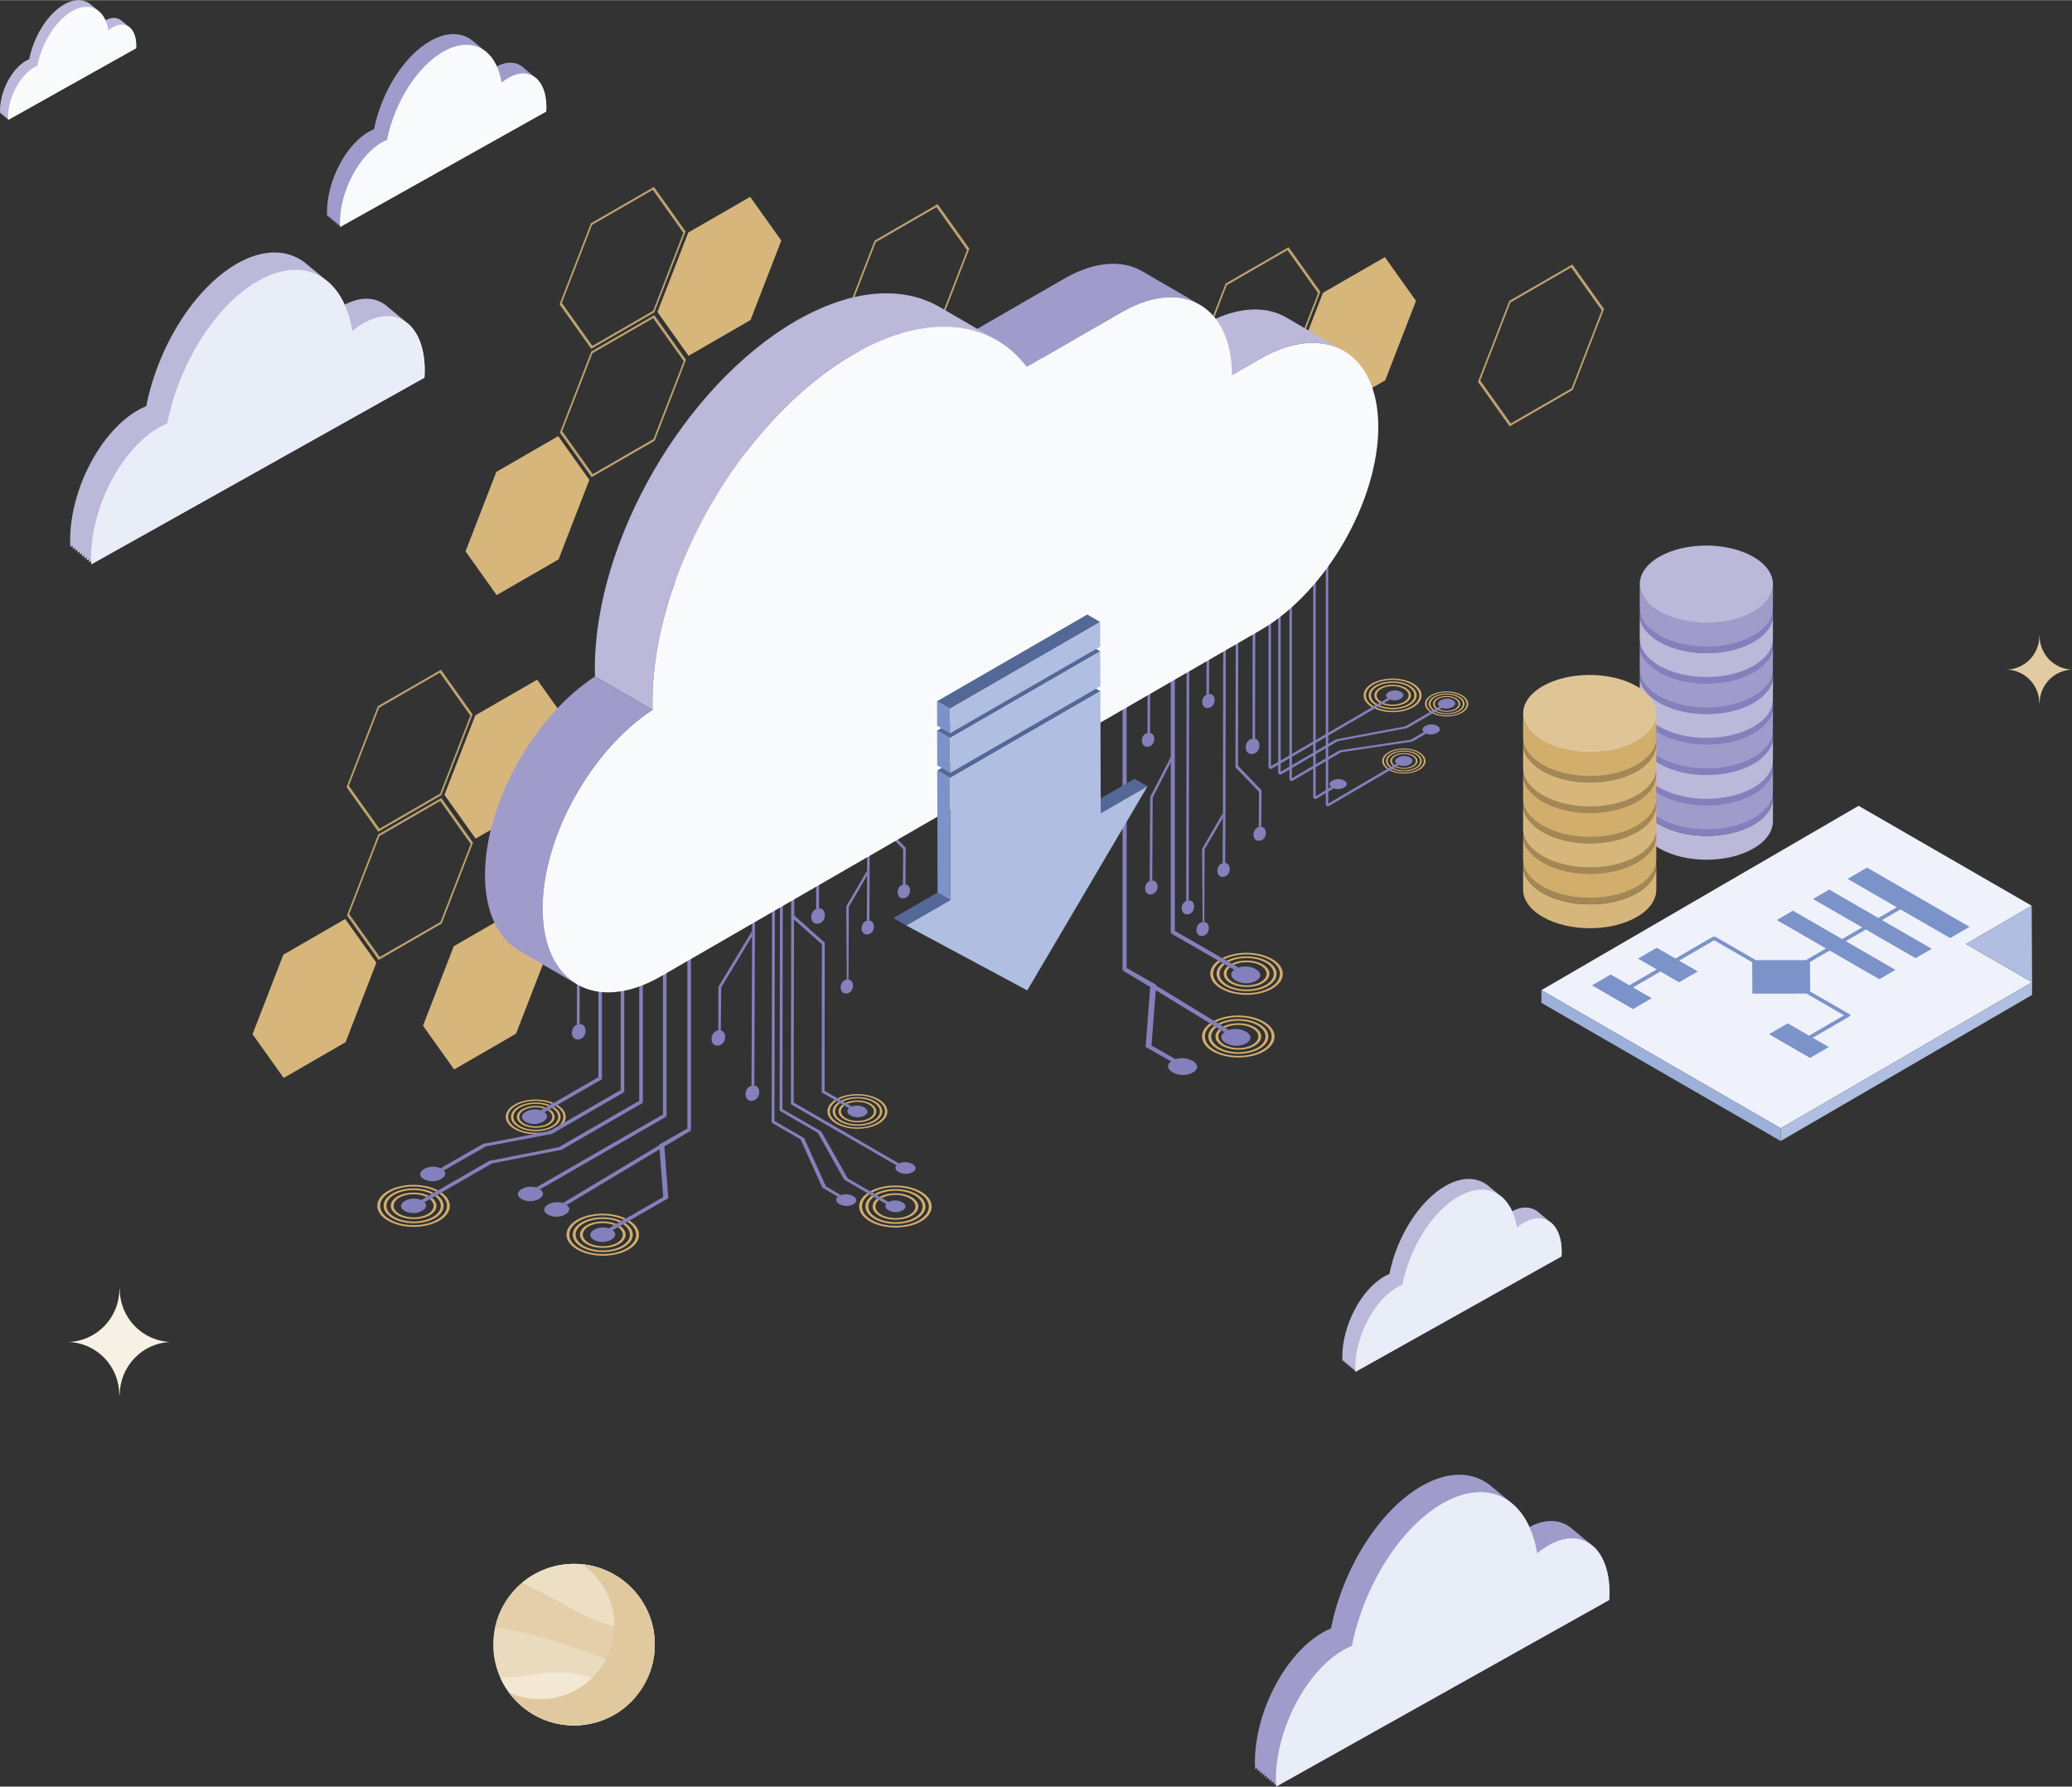 <?xml version="1.0" encoding="UTF-8"?>
<!DOCTYPE svg PUBLIC "-//W3C//DTD SVG 1.1//EN" "http://www.w3.org/Graphics/SVG/1.1/DTD/svg11.dtd">
<!-- Creator: CorelDRAW X7 -->
<svg xmlns="http://www.w3.org/2000/svg" xml:space="preserve" width="5.954in" height="5.134in" version="1.1" style="shape-rendering:geometricPrecision; text-rendering:geometricPrecision; image-rendering:optimizeQuality; fill-rule:evenodd; clip-rule:evenodd"
viewBox="0 0 59545 51336"
 xmlns:xlink="http://www.w3.org/1999/xlink">
 <rect x="0" y="0" width="59545" height="51336" fill="#333333" stroke="none"/>
 <defs>
  <style type="text/css">
   <![CDATA[
    .fil20 {fill:#536896}
    .fil21 {fill:#7B93C9}
    .fil16 {fill:#8480BC}
    .fil13 {fill:#9F9CCB}
    .fil22 {fill:#AFBEE1}
    .fil11 {fill:#BBB8DA}
    .fil18 {fill:#BFA36F}
    .fil15 {fill:#D2AE6D}
    .fil17 {fill:#D7B67C}
    .fil23 {fill:#E2CBA3}
    .fil12 {fill:#E9EDF7}
    .fil24 {fill:#F7F1E5}
    .fil19 {fill:#F9FAFC}
    .fil9 {fill:#7B93C9;fill-rule:nonzero}
    .fil1 {fill:#8480BC;fill-rule:nonzero}
    .fil8 {fill:#9DB0D9;fill-rule:nonzero}
    .fil2 {fill:#9F9CCB;fill-rule:nonzero}
    .fil4 {fill:#A38755;fill-rule:nonzero}
    .fil10 {fill:#AFBEE1;fill-rule:nonzero}
    .fil0 {fill:#BBB8DA;fill-rule:nonzero}
    .fil5 {fill:#D2AE6D;fill-rule:nonzero}
    .fil3 {fill:#D7B67C;fill-rule:nonzero}
    .fil6 {fill:#DFC596;fill-rule:nonzero}
    .fil29 {fill:#E0C99F;fill-rule:nonzero}
    .fil26 {fill:#E4CFAA;fill-rule:nonzero}
    .fil30 {fill:#E9EDF7;fill-rule:nonzero}
    .fil25 {fill:#EBDBBE;fill-rule:nonzero}
    .fil28 {fill:#EDDFC4;fill-rule:nonzero}
    .fil7 {fill:#EFF2FA;fill-rule:nonzero}
    .fil27 {fill:#F2E8D4;fill-rule:nonzero}
    .fil14 {fill:#F9FAFC;fill-rule:nonzero}
   ]]>
  </style>
 </defs>
 <g id="Layer_x0020_1">
  <g id="_1759401283648">
   <g>
    <path class="fil0" d="M50952 22912l-2 686c-1,282 -186,563 -556,778 -745,433 -1957,433 -2707,0 -377,-217 -566,-503 -565,-789l2 -685c-1,285 188,571 565,789 750,433 1962,433 2707,0 370,-215 555,-497 556,-779z"/>
    <path class="fil1" d="M50387 22123c750,433 753,1135 9,1568 -745,433 -1957,433 -2707,0 -750,-433 -754,-1134 -9,-1568 745,-432 1958,-433 2707,0z"/>
    <path class="fil2" d="M50952 22037l-2 686c-1,282 -186,563 -556,778 -745,433 -1957,433 -2707,0 -377,-217 -566,-503 -565,-789l2 -685c-1,286 188,571 565,789 750,433 1962,433 2707,0 370,-215 555,-496 556,-779z"/>
    <path class="fil1" d="M50387 21248c750,433 753,1135 9,1568 -745,433 -1957,433 -2707,0 -750,-433 -754,-1135 -9,-1568 745,-432 1958,-433 2707,0z"/>
    <path class="fil0" d="M50952 21162l-2 686c-1,282 -186,563 -556,778 -745,433 -1957,433 -2707,0 -377,-218 -566,-503 -565,-789l2 -685c-1,285 188,571 565,789 750,433 1962,433 2707,0 370,-215 555,-497 556,-779z"/>
    <path class="fil1" d="M50387 20373c750,433 753,1135 9,1568 -745,433 -1957,433 -2707,0 -750,-433 -754,-1135 -9,-1568 745,-432 1958,-433 2707,0z"/>
    <path class="fil2" d="M50952 20287l-2 686c-1,281 -186,563 -556,778 -745,433 -1957,433 -2707,0 -377,-218 -566,-503 -565,-789l2 -685c-1,285 188,571 565,789 750,433 1962,433 2707,0 370,-215 555,-497 556,-779z"/>
    <path class="fil1" d="M50387 19498c750,433 753,1135 9,1568 -745,433 -1957,433 -2707,0 -750,-433 -754,-1135 -9,-1568 745,-433 1958,-433 2707,0z"/>
    <path class="fil0" d="M50952 19412l-2 685c-1,282 -186,564 -556,779 -745,433 -1957,433 -2707,0 -377,-218 -566,-504 -565,-789l2 -685c-1,285 188,571 565,789 750,433 1962,433 2707,0 370,-215 555,-497 556,-779z"/>
    <path class="fil1" d="M50387 18623c750,433 753,1135 9,1568 -745,433 -1957,433 -2707,0 -750,-433 -754,-1135 -9,-1568 745,-433 1958,-433 2707,0z"/>
    <path class="fil2" d="M50952 18537l-2 685c-1,282 -186,564 -556,779 -745,433 -1957,433 -2707,0 -377,-218 -566,-504 -565,-789l2 -685c-1,285 188,571 565,789 750,433 1962,433 2707,0 370,-215 555,-497 556,-779z"/>
    <path class="fil1" d="M50387 17748c750,433 753,1135 9,1568 -745,433 -1957,433 -2707,0 -750,-433 -754,-1135 -9,-1568 745,-433 1958,-433 2707,0z"/>
    <path class="fil0" d="M50952 17662l-2 685c-1,282 -186,564 -556,779 -745,433 -1957,433 -2707,0 -377,-218 -566,-504 -565,-789l2 -685c-1,285 188,571 565,789 750,433 1962,433 2707,0 370,-215 555,-497 556,-779z"/>
    <path class="fil1" d="M50387 16872c750,434 753,1136 9,1569 -745,433 -1957,433 -2707,0 -750,-433 -754,-1135 -9,-1568 745,-433 1958,-433 2707,-1z"/>
    <path class="fil2" d="M50952 16787l-2 685c-1,282 -186,564 -556,779 -745,433 -1957,433 -2707,0 -377,-218 -566,-504 -565,-789l2 -686c-1,286 188,572 565,790 750,432 1962,432 2707,0 370,-216 555,-497 556,-779z"/>
    <path class="fil0" d="M50387 15997c750,434 753,1136 9,1568 -745,434 -1957,434 -2707,0 -750,-432 -754,-1134 -9,-1567 745,-433 1958,-433 2707,-1z"/>
    <path class="fil3" d="M47600 24881l-2 685c-1,282 -186,564 -556,778 -745,434 -1957,434 -2707,0 -377,-217 -566,-503 -565,-788l2 -686c-1,286 188,571 565,789 750,433 1962,433 2707,0 370,-215 555,-497 556,-778z"/>
    <path class="fil4" d="M47035 24091c750,433 753,1135 9,1568 -745,433 -1957,433 -2707,0 -750,-433 -754,-1134 -8,-1567 744,-433 1957,-434 2706,-1z"/>
    <path class="fil5" d="M47600 24006l-2 685c-1,282 -186,564 -556,778 -745,433 -1957,433 -2707,0 -377,-217 -566,-503 -565,-788l2 -686c-1,286 188,571 565,789 750,433 1962,433 2707,0 370,-215 555,-497 556,-778z"/>
    <path class="fil4" d="M47035 23216c750,433 753,1135 9,1568 -745,433 -1957,433 -2707,0 -750,-433 -754,-1135 -8,-1567 744,-433 1957,-434 2706,-1z"/>
    <path class="fil3" d="M47600 23130l-2 686c-1,282 -186,563 -556,778 -745,433 -1957,433 -2707,0 -377,-217 -566,-503 -565,-789l2 -685c-1,285 188,571 565,789 750,433 1962,433 2707,0 370,-215 555,-497 556,-779z"/>
    <path class="fil4" d="M47035 22341c750,433 753,1135 9,1568 -745,433 -1957,433 -2707,0 -750,-433 -754,-1135 -8,-1568 744,-432 1957,-433 2706,0z"/>
    <path class="fil5" d="M47600 22255l-2 686c-1,282 -186,563 -556,778 -745,433 -1957,433 -2707,0 -377,-217 -566,-503 -565,-789l2 -685c-1,285 188,571 565,789 750,433 1962,433 2707,0 370,-215 555,-497 556,-779z"/>
    <path class="fil4" d="M47035 21466c750,433 753,1135 9,1568 -745,433 -1957,433 -2707,0 -750,-433 -754,-1135 -8,-1568 744,-432 1957,-433 2706,0z"/>
    <path class="fil3" d="M47600 21380l-2 686c-1,282 -186,563 -556,778 -745,433 -1957,433 -2707,0 -377,-218 -566,-503 -565,-789l2 -685c-1,285 188,571 565,789 750,433 1962,433 2707,0 370,-215 555,-497 556,-779z"/>
    <path class="fil4" d="M47035 20591c750,433 753,1135 9,1568 -745,433 -1957,433 -2707,0 -750,-433 -754,-1135 -8,-1568 744,-432 1957,-433 2706,0z"/>
    <path class="fil5" d="M47600 20505l-2 686c-1,281 -186,563 -556,778 -745,433 -1957,433 -2707,0 -377,-218 -566,-503 -565,-789l2 -685c-1,285 188,571 565,789 750,433 1962,433 2707,0 370,-215 555,-497 556,-779z"/>
    <path class="fil6" d="M47035 19716c750,433 753,1135 9,1568 -745,433 -1957,433 -2707,0 -750,-433 -754,-1135 -8,-1568 744,-433 1957,-433 2706,0z"/>
   </g>
   <g>
    <polygon class="fil7" points="56495,27123 58387,26023 53412,23152 44298,28448 51175,32418 58398,28221 "/>
    <polygon class="fil8" points="51175,32418 51174,32784 44297,28814 44298,28448 "/>
    <path class="fil9" d="M56601 26629l-558 324 -1428 -825 -530 308 1428 824 -464 270 -1428 -824 -578 336 1428 824 -463 269 -1428 -824 -565 328 5 848 1132 654c30,17 30,44 1,61l-1059 616 461 266 -537 313 -1180 -682 537 -312 613 354 1007 -585 -1081 -624 -1555 1 -5 -902 -1093 -631 -1007 585 537 310 -538 312 -536 -310 -787 458 537 309 -538 313 -1179 -681 538 -312 536 309 787 -457 -537 -309 538 -313 536 310 1059 -615c30,-18 77,-18 107,0l1145 661 1438 0 578 -336 -1414 -816 463 -269 1414 816 578 -336 -1414 -816 465 -270 1413 816 530 -307 -1414 -817 558 -324 2947 1702z"/>
    <polygon class="fil10" points="58387,26023 58398,28221 56495,27123 "/>
    <polygon class="fil10" points="58398,28221 58397,28587 51174,32784 51175,32418 "/>
   </g>
   <g>
    <g>
     <path class="fil11" d="M2016 15514l0 3 0 3c0,67 4,130 7,193l0 0 64 -36c1,30 1,62 3,91l0 0 64 -35c1,30 1,61 3,91l0 0 64 -36c1,30 1,62 3,91l0 0 64 -35c1,30 1,61 3,91l0 0 63 -36c2,30 2,61 4,91l0 0 63 -35c2,30 2,61 4,91l0 0 63 -36c2,30 2,61 4,91l0 0 63 -35c1,30 2,61 4,91l0 0 63 -36c1,30 2,61 3,91l0 0 9573 -5363c5,-70 8,-139 8,-208l0 0c0,-654 -199,-1133 -521,-1378l0 0c-22,-20 -44,-38 -67,-55l0 0c-22,-20 -44,-39 -67,-56l0 0c-22,-20 -44,-38 -67,-55l0 0c-21,-20 -44,-38 -67,-56l0 0c-21,-20 -44,-38 -67,-55l0 0c-21,-20 -44,-38 -67,-56l0 0c-21,-20 -44,-38 -67,-55l0 0c-21,-20 -43,-38 -66,-56l0 0c-310,-283 -752,-326 -1245,-67l0 0c-133,-295 -312,-529 -525,-698l0 0c-22,-19 -44,-37 -67,-55l0 0c-22,-19 -44,-38 -67,-56l0 0c-22,-19 -44,-37 -67,-55l0 0c-22,-19 -44,-38 -67,-55l0 0c-22,-20 -44,-38 -67,-56l0 0c-21,-19 -44,-38 -67,-55l0 0c-21,-20 -44,-38 -67,-56l0 0c-21,-19 -44,-38 -66,-55l0 0c-266,-235 -591,-361 -956,-361l0 0c-325,0 -682,99 -1056,309l0 0c-1243,697 -2293,2396 -2630,4108l0 0c-73,30 -147,65 -223,107l0 0c-1085,607 -1964,2282 -1964,3740z"/>
     <path class="fil12" d="M7436 8058c-1244,697 -2294,2396 -2631,4108 -73,30 -147,65 -222,107 -1085,608 -1965,2282 -1965,3740 0,37 1,73 3,109l1 -1c1,29 2,59 3,88 0,1 0,1 0,2 0,0 0,1 0,1l9573 -5363c5,-70 8,-139 8,-208 0,-654 -199,-1133 -521,-1378 -1,-1 -2,-2 -3,-3 -315,-237 -745,-251 -1220,15 -115,64 -227,143 -336,232 -46,-283 -121,-536 -221,-755 -133,-295 -312,-529 -525,-698 -3,-2 -6,-5 -10,-8 -496,-384 -1179,-411 -1934,12z"/>
    </g>
    <g>
     <path class="fil13" d="M15702 3079l0 -6c0,-405 -124,-701 -323,-853l0 0c-13,-12 -27,-24 -41,-34l0 0c-13,-12 -27,-24 -42,-35l0 0c-13,-12 -27,-23 -41,-34l0 0c-13,-12 -27,-23 -41,-34l0 0c-14,-13 -28,-24 -42,-35l0 0c-13,-12 -27,-23 -41,-34l0 0c-14,-12 -27,-23 -42,-34l0 0c-13,-13 -27,-24 -41,-35l0 0c-191,-175 -465,-202 -770,-41l0 0c-83,-183 -193,-328 -325,-432l0 0c-13,-12 -27,-23 -41,-34l0 0c-14,-12 -28,-23 -42,-34l0 0c-13,-12 -27,-24 -41,-35l0 0c-13,-12 -28,-23 -42,-34l0 0c-13,-12 -27,-23 -41,-34l0 0c-13,-12 -27,-24 -41,-35l0 0c-14,-12 -28,-23 -42,-34l0 0c-13,-12 -27,-23 -41,-34l0 0c-164,-146 -365,-223 -591,-223 -201,0 -422,61 -653,191l0 0c-770,431 -1419,1482 -1628,2541l0 0c-45,19 -91,40 -138,66l0 0c-671,376 -1215,1412 -1215,2314l0 0c0,43 2,83 5,124l0 0 39 -23c1,19 1,38 2,57l0 0 39 -22c1,18 1,38 3,56l0 0 39 -22c1,19 1,38 2,56l0 0 39 -22c1,19 1,38 2,57l0 0 39 -22c1,18 2,38 3,56l0 0 39 -22c1,19 1,38 2,56l0 0 39 -22c1,19 1,38 3,57l0 0 39 -22c1,18 1,38 2,56l0 0 39 -22c1,19 1,38 2,56l0 0 5923 -3318c2,-41 4,-82 5,-122z"/>
     <path class="fil14" d="M9774 6519c-2,-40 -4,-80 -4,-123 0,-902 544,-1938 1215,-2314 47,-26 92,-47 138,-66 209,-1059 858,-2110 1627,-2542 823,-460 1509,-59 1665,897 67,-55 136,-104 207,-144 597,-333 1080,45 1080,846 0,42 -2,85 -5,128l-5923 3318z"/>
    </g>
    <g>
     <path class="fil11" d="M3914 1306l0 -4c0,-251 -77,-435 -200,-529l0 0c-8,-7 -17,-14 -26,-21l0 0c-8,-8 -17,-15 -25,-21l0 0c-9,-8 -17,-15 -26,-22l0 0c-8,-7 -17,-14 -26,-21l0 0c-8,-8 -17,-15 -26,-21l0 0c-8,-8 -16,-15 -25,-22l0 0c-9,-7 -17,-14 -26,-21l0 0c-8,-8 -17,-15 -26,-21l0 0c-119,-109 -288,-126 -478,-26l0 0c-51,-113 -119,-203 -201,-268l0 0c-9,-8 -17,-15 -26,-21l0 0c-9,-8 -17,-15 -26,-22l0 0c-8,-7 -17,-14 -26,-21l0 0c-8,-7 -17,-14 -25,-21l0 0c-9,-8 -17,-15 -26,-22l0 0c-8,-7 -17,-14 -26,-21l0 0c-8,-7 -17,-14 -25,-21l0 0c-9,-8 -17,-15 -26,-22l0 0c-102,-90 -227,-138 -367,-138 -125,0 -262,38 -405,119l0 0c-478,267 -881,920 -1011,1577l0 0c-28,12 -56,25 -85,41l0 0c-417,234 -755,877 -755,1437l0 0c0,26 1,51 3,77l0 0 24 -14c1,11 1,23 2,35l0 0 24 -14c0,12 1,24 1,35l0 0 25 -13c0,11 0,23 1,34l0 0 24 -13c1,11 1,23 2,35l0 0 24 -14c1,12 1,24 1,35l0 0 25 -14c0,12 0,24 1,35l0 0 25 -13c0,11 0,23 1,35l0 0 24 -14c1,12 1,24 2,35l0 0 24 -14c0,12 1,24 1,35l0 0 3677 -2060c2,-25 3,-51 3,-76z"/>
     <path class="fil14" d="M234 3442c-1,-25 -3,-50 -3,-76 0,-560 338,-1203 755,-1437 29,-16 57,-29 85,-41 130,-657 533,-1310 1011,-1578 511,-286 936,-36 1033,557 42,-34 85,-65 129,-89 370,-208 670,27 670,524 0,27 -1,53 -3,80l-3677 2060z"/>
    </g>
   </g>
   <g>
    <g>
     <path class="fil15" d="M40346 19789c180,104 181,273 2,377 -89,52 -207,78 -324,78 -88,0 -176,-15 -252,-44 -27,-10 -52,-21 -75,-35 -1,0 -2,-1 -3,-2 -177,-103 -176,-271 1,-374 179,-104 471,-104 651,0zm-325 -116c-135,0 -270,30 -372,89 -204,118 -203,310 -1,429 1,0 2,1 3,1 23,14 48,25 73,36 206,82 489,70 671,-35 204,-119 203,-313 -3,-431 -102,-59 -237,-89 -371,-89z"/>
     <path class="fil15" d="M40462 19721c244,141 246,371 3,512 -121,71 -281,106 -441,106 -130,0 -260,-24 -370,-70 -25,-11 -50,-23 -73,-36 -1,-1 -2,-1 -3,-2 -240,-141 -241,-369 1,-509 243,-142 639,-142 883,-1zm-856 576c272,118 660,106 905,-37 269,-156 268,-410 -3,-566 -135,-78 -311,-116 -488,-116 -177,0 -354,38 -488,117 -267,155 -268,408 -1,564 1,0 2,1 3,1 23,14 47,26 72,37z"/>
     <path class="fil15" d="M40561 19663c301,174 303,456 5,630 -149,86 -345,130 -542,130 -167,0 -334,-32 -473,-94 -25,-11 -49,-24 -72,-37 -1,0 -2,-1 -3,-1 -297,-174 -297,-455 0,-628 298,-173 785,-173 1085,0zm-1056 693c328,151 806,138 1107,-36 324,-189 323,-495 -4,-684 -163,-94 -377,-141 -590,-141 -214,0 -427,47 -589,141 -323,188 -322,493 1,682 1,0 2,1 3,1 23,13 47,26 72,37z"/>
     <path class="fil15" d="M41575 20422c-74,0 -149,-14 -211,-42 -11,-5 -22,-11 -32,-17 -14,-7 -26,-16 -37,-24 -96,-78 -85,-187 35,-256 133,-78 351,-78 486,-1 134,78 134,204 1,282 -66,38 -154,58 -242,58zm-280 -360c-139,81 -150,208 -35,297 11,8 24,17 37,25 11,5 21,11 33,16 154,72 380,66 522,-16 152,-89 152,-233 -2,-322 -76,-44 -177,-66 -277,-66 -101,0 -201,22 -278,66z"/>
     <path class="fil15" d="M41576 20493c-106,0 -212,-21 -299,-62 -11,-6 -21,-11 -32,-17 -13,-8 -26,-16 -37,-25 -144,-105 -132,-259 35,-357 181,-105 477,-105 659,0 183,105 183,277 2,382 -90,52 -209,79 -328,79zm-334 -42c203,99 507,93 697,-17 201,-116 200,-306 -2,-422 -101,-58 -233,-87 -365,-87 -132,0 -263,29 -364,87 -186,109 -198,281 -36,398 12,8 25,16 38,24 10,6 21,12 32,17z"/>
     <path class="fil15" d="M41575 20555c-133,0 -266,-26 -374,-80 -11,-5 -22,-11 -32,-17 -13,-8 -26,-16 -38,-24 -185,-130 -174,-324 35,-445 223,-129 587,-129 810,0 225,129 226,340 4,469 -111,65 -258,97 -405,97zm-409 -60c245,124 617,118 848,-17 242,-140 241,-369 -3,-509 -122,-71 -281,-106 -440,-106 -160,0 -319,35 -440,106 -228,132 -239,344 -35,485 12,8 25,16 38,24 11,6 21,12 32,17z"/>
     <path class="fil15" d="M40103 22004c-14,-8 -26,-17 -37,-26 -96,-77 -84,-185 36,-255 133,-77 351,-78 485,0 135,78 135,204 2,281 -67,39 -155,58 -242,58 -75,0 -150,-14 -213,-42 -10,-5 -21,-10 -31,-16zm519 -301c-77,-44 -177,-66 -278,-66 -100,0 -201,22 -277,66 -139,81 -150,207 -36,296 11,9 24,17 38,25 10,6 20,11 31,16 154,72 381,67 523,-15 153,-89 152,-234 -1,-322z"/>
     <path class="fil15" d="M39979 22029c-143,-105 -131,-259 36,-356 181,-105 477,-105 659,0 182,105 183,276 2,382 -91,52 -210,78 -329,78 -106,0 -213,-20 -299,-62 -11,-5 -21,-11 -31,-17 -14,-8 -27,-16 -38,-25zm1 -376c-187,108 -199,280 -37,397 12,9 25,17 38,25 11,6 21,11 32,16 203,100 508,94 697,-16 201,-117 200,-306 -2,-423 -100,-58 -232,-87 -364,-87 -132,0 -264,29 -364,88z"/>
     <path class="fil15" d="M39902 22074c-185,-130 -173,-323 36,-445 222,-129 586,-129 810,0 224,130 225,341 3,470 -111,65 -257,97 -404,97 -134,0 -268,-27 -375,-81 -11,-5 -21,-11 -32,-16 -13,-8 -26,-16 -38,-25zm1 -465c-228,133 -240,344 -36,485 12,9 25,17 39,25 10,6 20,11 31,17 245,123 617,118 849,-17 242,-140 240,-369 -4,-510 -121,-70 -281,-105 -440,-105 -159,0 -318,35 -439,105z"/>
     <path class="fil15" d="M35590 30113c-147,0 -295,-33 -408,-98 -194,-112 -222,-283 -83,-412l-59 -36c-171,148 -142,352 84,482 257,148 674,149 930,0 255,-148 254,-390 -3,-539 -128,-74 -297,-111 -465,-111 -156,0 -311,32 -435,95l57 35c225,-114 569,-109 785,15 225,130 226,342 2,472 -111,65 -258,97 -405,97z"/>
     <path class="fil15" d="M35591 30232c-201,0 -401,-44 -554,-133 -276,-159 -304,-408 -83,-585l-58 -35c-254,196 -227,477 82,655 338,195 886,194 1222,0 336,-196 334,-513 -4,-708 -169,-97 -390,-146 -611,-146 -206,0 -412,42 -576,128l57 34c306,-158 778,-152 1072,18 305,176 307,463 3,640 -151,88 -351,132 -550,132z"/>
     <path class="fil15" d="M35590 30337c-246,0 -493,-55 -681,-163 -347,-201 -375,-519 -81,-736l-57 -35c-328,236 -300,585 80,804 409,236 1070,236 1475,1 405,-235 403,-619 -6,-854 -204,-118 -471,-177 -738,-177 -250,0 -500,52 -697,155l57 34c375,-195 957,-188 1320,21 376,217 378,571 6,787 -187,109 -432,163 -678,163z"/>
     <path class="fil15" d="M35361 28247c257,149 674,149 930,1 255,-149 254,-391 -3,-540 -129,-74 -297,-111 -465,-111 -152,0 -303,31 -425,91l58 33c225,-108 562,-101 774,21 225,130 226,342 2,472 -111,65 -258,97 -405,97 -147,0 -295,-32 -408,-98 -198,-114 -223,-290 -75,-420l-59 -34c-180,149 -153,356 76,488z"/>
     <path class="fil15" d="M35828 28430c-201,0 -401,-44 -554,-132 -278,-161 -304,-413 -78,-590l-59 -34c-258,196 -233,479 78,658 338,195 886,195 1221,0 337,-195 335,-513 -3,-708 -169,-97 -390,-146 -611,-146 -204,0 -408,42 -571,125l59 34c306,-155 773,-148 1065,21 305,176 307,463 3,640 -151,88 -351,132 -550,132z"/>
     <path class="fil15" d="M35827 28535c-246,0 -493,-55 -681,-163 -348,-201 -375,-520 -79,-738l-59 -34c-328,237 -301,586 80,806 408,235 1070,235 1475,0 405,-235 403,-618 -6,-854 -204,-118 -471,-177 -738,-177 -250,0 -499,52 -696,155l59 33c375,-194 955,-187 1317,22 376,218 378,571 6,787 -187,109 -432,163 -678,163z"/>
     <path class="fil15" d="M24979 32128c-185,108 -486,108 -672,0 -172,-99 -186,-256 -41,-363l-49 -28c-171,123 -156,305 42,419 212,122 557,123 768,0 211,-123 210,-323 -3,-445 -198,-115 -513,-122 -725,-22l48 28c186,-85 457,-78 629,22 187,107 187,282 3,389z"/>
     <path class="fil15" d="M25099 32198c-250,145 -659,145 -912,-1 -238,-137 -252,-356 -43,-502l-48 -28c-236,162 -222,406 42,559 280,161 733,161 1009,0 278,-162 276,-423 -3,-585 -265,-153 -687,-160 -966,-22l48 28c253,-123 632,-116 870,22 253,146 254,383 3,529z"/>
     <path class="fil15" d="M25204 32259c-308,179 -812,179 -1123,0 -296,-171 -310,-445 -43,-625l-48 -28c-294,195 -280,494 43,681 338,194 884,194 1219,0 334,-194 332,-511 -5,-706 -323,-186 -838,-194 -1175,-23l48 28c310,-155 783,-148 1079,23 311,180 312,471 5,650z"/>
     <path class="fil15" d="M25056 35059c-352,-203 -376,-526 -70,-744l-59 -34c-338,237 -314,590 71,812 408,236 1070,236 1475,0 405,-235 402,-618 -6,-854 -403,-233 -1055,-235 -1461,-8l58 34c374,-209 974,-206 1345,8 376,217 378,570 5,787 -372,216 -982,216 -1358,-1z"/>
     <path class="fil15" d="M25055 34355c-267,196 -244,483 69,664 339,195 887,195 1222,0 336,-195 335,-512 -4,-708 -333,-192 -872,-194 -1209,-6l58 34c305,-170 792,-168 1093,6 306,177 308,464 4,640 -303,176 -799,176 -1105,0 -280,-162 -304,-419 -69,-596l-59 -34z"/>
     <path class="fil15" d="M25202 34440c-188,149 -164,360 68,494 258,149 675,149 930,1 256,-149 255,-391 -3,-539 -252,-146 -662,-148 -918,-6l58 34c224,-124 581,-122 802,5 226,131 226,342 3,472 -224,130 -588,130 -814,0 -200,-116 -223,-296 -67,-426l-59 -35z"/>
     <path class="fil15" d="M17731 35712c-224,129 -588,129 -814,-1 -225,-130 -226,-341 -2,-471 199,-116 513,-128 737,-37l60 -34c-258,-110 -624,-97 -856,38 -255,148 -253,390 3,538 258,148 675,149 930,0 245,-142 254,-370 29,-519l-59 33c195,131 184,329 -28,453z"/>
     <path class="fil15" d="M17877 35796c-303,176 -799,176 -1105,-1 -305,-176 -306,-463 -3,-639 280,-163 725,-175 1031,-38l59 -34c-339,-156 -836,-143 -1149,38 -335,195 -334,513 3,708 339,195 887,194 1222,0 325,-189 334,-492 29,-688l-59 33c274,178 265,451 -28,621z"/>
     <path class="fil15" d="M18003 35870c-372,217 -982,217 -1358,0 -376,-217 -378,-570 -5,-787 350,-203 909,-216 1286,-37l59 -34c-410,-197 -1021,-185 -1403,37 -405,236 -403,619 5,854 408,236 1070,236 1475,1 393,-229 402,-597 27,-834l-58 33c343,219 334,557 -28,767z"/>
     <path class="fil15" d="M12294 34882c-223,130 -587,130 -813,-1 -225,-129 -226,-340 -3,-470 213,-124 554,-130 780,-19l59 -33c-258,-130 -652,-124 -897,18 -256,149 -253,390 3,538 257,149 674,149 930,1 232,-135 252,-347 62,-496l-59 34c159,130 138,312 -62,428z"/>
     <path class="fil15" d="M12440 34966c-303,176 -798,176 -1104,0 -305,-176 -307,-463 -4,-639 294,-171 766,-177 1072,-19l59 -33c-339,-177 -863,-171 -1189,18 -335,195 -334,512 3,707 338,195 887,195 1222,0 312,-182 333,-468 63,-664l-59 33c238,178 218,434 -63,597z"/>
     <path class="fil15" d="M12567 35041c-373,216 -983,216 -1359,-1 -375,-217 -377,-570 -4,-786 362,-211 949,-217 1326,-18l58 -34c-409,-217 -1048,-212 -1443,18 -405,235 -402,618 5,854 409,236 1070,236 1475,0 381,-221 402,-573 62,-811l-58 34c307,218 287,541 -62,744z"/>
     <path class="fil15" d="M15012 31867c-211,123 -209,323 2,445 213,123 557,123 768,0 207,-120 210,-313 12,-436l-48 27c172,108 168,277 -12,382 -184,107 -485,107 -672,-1 -186,-107 -187,-281 -2,-389 154,-89 390,-104 572,-44l50 -29c-210,-75 -489,-60 -670,45z"/>
     <path class="fil15" d="M14942 32354c-251,-146 -253,-383 -3,-528 222,-129 566,-144 817,-46l49 -29c-279,-113 -666,-97 -914,47 -277,161 -276,423 3,584 279,161 732,161 1009,0 273,-158 276,-414 11,-576l-48 28c238,146 235,377 -11,520 -250,146 -660,146 -913,0z"/>
     <path class="fil15" d="M14837 32415c-310,-179 -312,-471 -4,-650 279,-161 717,-177 1028,-46l49 -28c-338,-146 -820,-131 -1125,47 -334,194 -333,510 4,705 155,89 354,138 556,145l437 -83 53 -31c-307,117 -726,98 -998,-59z"/>
     <path class="fil15" d="M15970 31774c259,158 288,397 87,572l151 -87c105,-172 42,-372 -190,-512l-48 27z"/>
    </g>
    <g>
     <path class="fil16" d="M40091 19834l-2 0c-178,0 -337,125 -215,225l0 0c8,7 19,14 30,21l0 0c14,7 27,14 41,19l0 0c225,89 524,-99 310,-223l0 0c-51,-29 -108,-42 -164,-42z"/>
     <path class="fil16" d="M40918 21033c9,9 21,17 35,25l0 0c11,7 22,12 34,17l0 0c226,95 534,-96 317,-221l0 0c-51,-29 -110,-42 -166,-42l0 0c-176,0 -333,123 -220,221l0 0z"/>
     <path class="fil16" d="M40356 21720l-2 0c-175,0 -332,121 -222,220l0 0c10,9 22,17 37,26l0 0c10,6 21,11 31,16l0 0c227,97 537,-94 319,-220l0 0c-50,-29 -107,-42 -163,-42z"/>
     <path class="fil16" d="M36454 22054l71 41 3420 -1996c-14,-5 -27,-12 -41,-19l0 0c-11,-7 -22,-14 -30,-21l0 0 -3420 1995z"/>
     <path class="fil16" d="M40382 20870l-1987 372 -1662 974 71 40 1645 -964 1987 -372 1137 -661c-7,-4 -14,-7 -21,-11l0 0c-19,-11 -33,-22 -44,-33l0 0 -1126 655z"/>
     <path class="fil16" d="M40542 21253l-2050 306 -1436 843 71 41 1417 -832 2049 -307 394 -229c-12,-5 -23,-10 -34,-17l0 0c-14,-8 -26,-16 -35,-25l0 0 -376 220z"/>
     <path class="fil16" d="M38255 22612c8,6 16,11 26,17l0 0c15,9 31,16 47,22l0 0c225,83 516,-103 304,-225l0 0c-52,-30 -110,-43 -166,-43l0 0c-180,0 -341,129 -211,229l0 0z"/>
     <path class="fil16" d="M37739 22919l71 41 518 -309c-16,-6 -32,-13 -47,-22l0 0c-10,-6 -18,-11 -26,-17l-516 307z"/>
     <path class="fil16" d="M38101 23128l70 41 2029 -1187c-10,-5 -21,-10 -31,-16l0 0c-15,-9 -27,-17 -37,-26l0 0 -2031 1188z"/>
     <polygon class="fil16" points="36525,22095 36525,15881 36454,15881 36454,22054 "/>
     <polygon class="fil16" points="36804,22256 36804,16042 36733,16042 36733,22216 "/>
     <polygon class="fil16" points="37127,22443 37127,16229 37056,16229 37056,22402 "/>
     <polygon class="fil16" points="37739,14006 37739,22919 37810,22960 37810,14006 "/>
     <polygon class="fil16" points="38171,23169 38171,14215 38101,14215 38101,23128 "/>
     <path class="fil16" d="M41354 20284c11,11 26,22 44,33l0 0c7,4 14,7 21,11l0 0c227,107 550,-88 329,-215l0 0c-52,-30 -110,-42 -166,-42l0 0c-171,0 -325,116 -228,213l0 0z"/>
     <path class="fil16" d="M20644 29603c-3,0 -7,1 -11,2l0 0c-250,48 -248,474 11,437l0 0c236,-33 260,-393 71,-437l0 0c-12,-3 -26,-4 -40,-4l0 0c-10,0 -20,0 -31,2l0 0z"/>
     <path class="fil16" d="M21655 31186l-2 0 -2 0c-9,0 -18,1 -28,2l0 0c-9,2 -18,3 -26,6l0 0c-236,60 -229,470 25,434l0 0c242,-34 262,-412 56,-440l0 0c-7,-1 -15,-2 -23,-2z"/>
     <path class="fil16" d="M21614 26762l-1 137 -16 4295c8,-3 17,-4 26,-6l0 0c20,-2 38,-2 55,0l0 0 17 -4438 -81 12z"/>
     <path class="fil16" d="M21627 19750l-13 6998 -970 1606 0 1249c27,-4 50,-3 71,2l11 -1235 887 -1471 1 -137 81 -12 13 -7012 -81 12z"/>
     <path class="fil16" d="M22198 19669l-22 12591c21,-10 44,-18 81,-23l0 0 23 -12579 -82 11z"/>
     <path class="fil16" d="M23536 26098c-9,0 -17,1 -26,2l0 0c-20,3 -38,8 -55,15l0 0c-206,87 -188,459 54,425l0 0c251,-35 263,-442 32,-442l0 0c-2,0 -4,0 -5,0l0 0z"/>
     <path class="fil16" d="M23464 21071l-9 5044c17,-7 35,-12 55,-15l0 0c9,-1 17,-2 26,-2l0 0 9 -5039 -81 12z"/>
     <path class="fil16" d="M22755 19591l-12 6761 876 779 -4 4259c9,-3 18,-5 27,-6l0 0c20,-3 38,-3 55,0l0 0 4 -4302 -877 -778 12 -6724 -81 11z"/>
     <path class="fil16" d="M23615 31389l782 452c11,-9 23,-18 37,-26l0 0c15,-8 30,-16 45,-22l-783 -452 -81 48z"/>
     <path class="fil16" d="M24479 31793c-15,6 -30,14 -45,22l0 0c-14,8 -26,17 -37,26l0 0c-85,71 -46,155 46,208l0 0c103,60 272,81 404,4l0 0c131,-76 94,-174 -9,-234l0 0c-56,-32 -132,-53 -211,-53l0 0c-49,0 -100,8 -148,27l0 0z"/>
     <path class="fil16" d="M22728 31727l3168 1833c11,-9 24,-19 39,-27l0 0c14,-8 28,-15 42,-21l-3167 -1833 -82 48z"/>
     <path class="fil16" d="M22176 32257l830 479 626 1386 449 264c10,-8 21,-15 33,-22l0 0c16,-10 34,-18 51,-24l0 0 -429 -252 -626 -1387 -852 -491 -82 47z"/>
     <path class="fil16" d="M24307 34314l-2 0c-47,1 -95,8 -140,26l0 0c-17,6 -35,14 -51,24l0 0c-12,7 -23,14 -33,22l0 0c-91,72 -52,158 41,212l0 0c103,59 272,80 403,3l0 0c132,-76 95,-174 -8,-233l0 0c-56,-33 -131,-54 -210,-54z"/>
     <path class="fil16" d="M22404 31915l1097 633 758 1345 1321 767c7,-5 15,-10 23,-14l0 0c21,-13 43,-22 66,-30l0 0 -1308 -759 -758 -1345 -1117 -644 -82 47z"/>
     <path class="fil16" d="M22750 19136l-22 12591c21,-11 44,-18 81,-23l0 0 22 -12579 -81 11z"/>
     <path class="fil16" d="M22426 19323l-22 12591c21,-11 44,-18 81,-23l0 0 22 -12579 -81 11z"/>
     <path class="fil16" d="M25868 33417c-17,6 -34,14 -51,24l0 0c-12,7 -23,15 -32,22l0 0c-92,73 -53,158 41,212l0 0c102,59 271,80 403,4l0 0c132,-77 95,-175 -8,-234l0 0c-56,-33 -132,-54 -211,-54l0 0c-47,0 -96,8 -142,26l0 0z"/>
     <path class="fil16" d="M25578 34517c-18,7 -35,15 -51,24l0 0c-13,7 -23,15 -33,22l0 0c-91,73 -52,158 41,212l0 0c103,59 272,80 403,4l0 0c132,-77 95,-175 -8,-234l0 0c-56,-32 -131,-53 -210,-53l0 0c-48,0 -96,7 -142,25l0 0z"/>
     <path class="fil16" d="M24918 25024l0 130 -7 1299c8,-2 17,-4 26,-6l0 0c17,-2 33,-2 48,0l0 0 8 -1433 -75 10z"/>
     <path class="fil16" d="M24336 28145c-9,1 -18,3 -26,5l0 0c-211,59 -203,426 26,394l0 0c220,-31 238,-378 48,-400l0 0c-7,-1 -13,-1 -20,-1l0 0c-9,0 -18,0 -28,2l0 0z"/>
     <path class="fil16" d="M24932 17526l-14 7486 -599 1030 17 2103c17,-3 33,-3 48,-1l0 0 9 -2087 525 -903 0 -130 75 -10 13 -7498 -74 10z"/>
     <path class="fil16" d="M25975 25409c-9,2 -18,4 -27,6l0 0c-210,59 -202,426 26,394l0 0c221,-31 238,-378 48,-400l0 0c-6,-1 -13,-2 -20,-2l0 0c-8,0 -18,1 -27,2l0 0z"/>
     <path class="fil16" d="M25291 17476l-12 6223 676 701 -7 1015c9,-2 18,-4 27,-6l0 0c17,-2 33,-2 47,0l0 0 7 -1051 -676 -701 12 -6192 -74 11z"/>
     <path class="fil16" d="M24967 26445l-2 0 -2 0c-8,1 -17,1 -26,2l0 0c-9,2 -18,4 -26,6l0 0c-211,58 -203,426 26,394l0 0c220,-31 237,-378 48,-400l0 0c-6,-1 -12,-1 -18,-2z"/>
     <path class="fil16" d="M33645 26814l1823 1050c11,-8 24,-17 39,-25l0 0c27,-16 56,-29 85,-39l-1829 -1054 -118 68z"/>
     <path class="fil16" d="M35785 27768l-3 0c-63,0 -128,10 -190,32l0 0c-29,10 -58,23 -85,39l0 0c-15,8 -28,17 -39,25l0 0c-299,220 261,529 628,317l0 0c295,-170 10,-413 -311,-413z"/>
     <polygon class="fil16" points="33763,26746 33763,15804 33645,15804 33645,26814 "/>
     <polygon class="fil16" points="32377,27812 32377,16871 32259,16871 32259,27880 "/>
     <path class="fil16" d="M35500 29563l-3 0c-61,0 -124,9 -184,30l0 0c-31,11 -62,24 -91,41l0 0c-13,7 -25,15 -35,23l0 0c-307,220 254,532 623,319l0 0c295,-171 10,-413 -310,-413z"/>
     <path class="fil16" d="M32259 27881l796 477 -133 1722 814 462c11,-8 22,-15 35,-23l0 0c30,-17 60,-30 91,-41l0 0 -770 -437 123 -1589 1972 1205c10,-8 22,-16 35,-23l0 0c29,-17 60,-30 91,-41l-2088 -1276 3 -21 -850 -484 -119 69z"/>
     <path class="fil16" d="M33969 30403l-3 0c-62,1 -125,10 -185,30l0 0c-31,11 -61,24 -90,41l0 0c-13,8 -25,15 -36,23l0 0c-307,220 255,532 624,319l0 0c295,-170 10,-413 -310,-413z"/>
     <path class="fil16" d="M32986 16178l-10 4879c6,-1 12,-2 17,-3l0 0c21,-3 40,-2 57,1l0 0 9 -4888 -73 11z"/>
     <path class="fil16" d="M32993 21054c-5,1 -11,2 -17,3l0 0c-220,50 -216,429 17,397l0 0c217,-31 236,-367 57,-399l0 0c-10,-2 -19,-3 -30,-3l0 0c-8,0 -17,1 -27,2l0 0z"/>
     <path class="fil16" d="M33114 25298l0 0 -1 0c-9,0 -17,0 -26,2l0 0c-17,2 -33,6 -47,12l0 0c-190,75 -175,417 46,386l0 0c228,-32 239,-400 28,-400z"/>
     <path class="fil16" d="M33683 16080l-11 5616 -619 1205 -13 2411c14,-6 30,-10 74,-14l0 0 12 -2385 620 -1206 11 -5638 -74 11z"/>
     <path class="fil16" d="M34162 25870c-7,0 -14,1 -22,2l0 0c-19,2 -35,7 -51,14l0 0c-186,78 -170,415 50,384l0 0c228,-32 238,-400 28,-400l0 0c-1,0 -3,0 -5,0l0 0z"/>
     <path class="fil16" d="M34107 16020l-18 9866c16,-7 32,-12 51,-14l0 0c8,-1 15,-2 22,-2l0 0 19 -9860 -74 10z"/>
     <path class="fil16" d="M34745 19938c-5,0 -11,1 -17,1l0 0c-20,3 -39,9 -56,17l0 0c-180,83 -162,413 55,383l0 0c229,-32 239,-402 29,-402l0 0c-4,0 -7,1 -11,1l0 0z"/>
     <path class="fil16" d="M34679 15940l-7 4016c17,-8 36,-14 56,-17l0 0c6,0 12,-1 17,-1l0 0 8 -4009 -74 11z"/>
     <path class="fil16" d="M35144 23371l-1 130 -7 1299c8,-3 17,-5 27,-6l0 0c17,-2 32,-3 47,-1l0 0 8 -1433 -74 11z"/>
     <path class="fil16" d="M34562 26491c-10,1 -19,3 -27,6l0 0c-211,58 -202,426 26,393l0 0c221,-31 238,-377 48,-400l0 0c-6,0 -13,-1 -20,-1l0 0c-9,0 -18,1 -27,2l0 0z"/>
     <path class="fil16" d="M35158 15873l-14 7485 -600 1031 18 2102c17,-2 33,-2 47,-1l0 0 9 -2087 525 -902 1 -130 74 -11 14 -7498 -74 11z"/>
     <path class="fil16" d="M36229 23754l-2 0 -2 0c-8,0 -16,1 -25,2l0 0c-9,1 -18,3 -26,6l0 0c-211,58 -203,425 26,393l0 0c220,-31 237,-377 48,-400l0 0c-6,-1 -12,-1 -19,-1z"/>
     <path class="fil16" d="M35516 15822l-12 6224 676 701 -6 1015c8,-3 17,-5 26,-6l0 0c17,-2 33,-3 48,-1l0 0 7 -1051 -676 -700 11 -6192 -74 10z"/>
     <path class="fil16" d="M35163 24794c-10,1 -19,3 -27,6l0 0c-211,58 -202,425 26,393l0 0c221,-31 237,-377 48,-400l0 0c-6,-1 -13,-1 -20,-1l0 0c-9,0 -18,1 -27,2l0 0z"/>
     <path class="fil16" d="M15541 31904c25,8 50,20 74,33l0 0c12,8 23,15 33,22l0 0 1651 -950 -103 -59 -1655 954z"/>
     <path class="fil16" d="M15106 32233c316,183 800,-84 542,-274l0 0c-10,-7 -21,-14 -33,-22l0 0c-24,-13 -49,-25 -74,-33l0 0c-55,-20 -111,-28 -167,-28l0 0c-277,0 -523,210 -268,357l0 0z"/>
     <path class="fil16" d="M15782 32505l-1897 361 -1226 701c11,5 21,10 31,16l0 0c26,15 47,31 64,47l0 0 1209 -691 1898 -360 2079 -1200 -103 -59 -2055 1185z"/>
     <polygon class="fil16" points="17299,31009 17299,22538 17196,22538 17196,30950 "/>
     <polygon class="fil16" points="17838,22910 17838,31322 17940,31382 17940,22910 "/>
     <polygon class="fil16" points="18474,31689 18474,23217 18371,23217 18371,31630 "/>
     <polygon class="fil16" points="19052,23609 19052,32021 19154,32080 19154,23609 "/>
     <polygon class="fil16" points="19856,32485 19856,24014 19754,24014 19754,32426 "/>
     <path class="fil16" d="M12181 33879c303,174 758,-62 573,-249l0 0c-17,-16 -38,-32 -64,-47l0 0c-10,-6 -20,-11 -31,-16l0 0c-66,-32 -139,-45 -209,-45l0 0c-277,0 -524,209 -269,357l0 0z"/>
     <path class="fil16" d="M15409 34118c31,9 61,22 89,39l0 0c9,5 16,9 23,14l0 0 3633 -2091 -102 -59 -3643 2097z"/>
     <path class="fil16" d="M16060 32962l-1999 393 -2040 1174c24,8 46,19 69,32l0 0c14,8 26,16 37,24l2012 -1157 2000 -393 2334 -1348 -102 -59 -2311 1334z"/>
     <path class="fil16" d="M14990 34452c322,186 813,-90 531,-281l0 0c-7,-5 -14,-9 -23,-14l0 0c-28,-17 -58,-30 -89,-39l0 0c-50,-16 -101,-22 -151,-22l0 0c-277,0 -522,209 -268,356l0 0z"/>
     <path class="fil16" d="M16015 34542l-2 0c-277,0 -523,209 -268,356l0 0c318,184 803,-85 538,-275l0 0c-9,-7 -19,-14 -30,-20l0 0c-25,-15 -52,-26 -79,-35l0 0c-52,-18 -106,-26 -159,-26z"/>
     <path class="fil16" d="M18943 32888l2 18 -2771 1662c27,9 54,20 79,35l0 0c11,6 21,13 30,20l0 0 2671 -1601 106 1373 -1633 937c27,9 54,21 79,36l0 0c11,6 21,13 30,19l1671 -959 -115 -1487 764 -456 -103 -59 -810 462z"/>
     <path class="fil16" d="M11631 34794c319,184 804,-85 539,-275l0 0c-10,-7 -20,-13 -31,-20l0 0c-25,-14 -51,-26 -78,-35l0 0c-53,-18 -108,-26 -162,-26l0 0c-277,0 -523,209 -268,356l0 0z"/>
     <path class="fil16" d="M17068 35624c318,184 803,-85 538,-275l0 0c-9,-7 -19,-14 -30,-20l0 0c-26,-15 -52,-26 -79,-35l0 0c-53,-18 -108,-26 -162,-26l0 0c-276,0 -522,209 -267,356l0 0z"/>
     <path class="fil16" d="M36030 21221l-3 0 -1 0c-9,0 -19,0 -29,2l0 0c-4,0 -7,1 -11,2l0 0c-251,48 -248,474 11,438l0 0c236,-34 260,-393 71,-438l0 0c-12,-3 -25,-4 -38,-4z"/>
     <path class="fil16" d="M35997 15334l0 5889c27,-4 50,-3 71,2l0 0 11 -5903 -82 12z"/>
     <path class="fil16" d="M16658 29423c-8,1 -17,1 -26,2l0 0c-20,3 -38,9 -55,16l0 0c-206,86 -188,458 55,424l0 0c251,-35 263,-442 31,-442l0 0c-2,0 -3,0 -5,0l0 0z"/>
     <path class="fil16" d="M16586 24396l-9 5045c17,-7 35,-13 55,-16l0 0c9,-1 18,-1 26,-2l0 0 9 -5039 -81 12z"/>
    </g>
    <g>
     <polygon class="fil17" points="21558,5652 19778,6679 18894,8963 19788,10220 21568,9193 22453,6908 "/>
     <polygon class="fil17" points="16937,13785 16042,12529 14263,13556 13379,15840 14273,17097 16052,16070 "/>
     <path class="fil18" d="M18760 5451l878 1234 -868 2242 -1746 1008 -878 -1234 868 -2242 1746 -1008zm-1769 4568l1812 -1046 901 -2326 -8 -11 -903 -1269 -1812 1046 -901 2326 8 12 903 1268z"/>
     <path class="fil18" d="M19706 10322l-902 -1269 -1813 1047 -901 2327 9 11 902 1269 1813 -1047 900 -2326 -8 -12zm-936 -1184l879 1234 -869 2241 -1746 1008 -878 -1232 869 -2243 1745 -1008z"/>
     <polygon class="fil17" points="10816,27660 9921,26404 8142,27431 7258,29715 8152,30972 9931,29945 "/>
     <path class="fil18" d="M10870 23894l1812 -1046 901 -2326 -8 -11 -903 -1269 -1812 1046 -901 2326 8 12 903 1268zm1779 -1092l-1746 1008 -878 -1234 868 -2242 1746 -1008 878 1234 -868 2242z"/>
     <path class="fil18" d="M12650 23013l878 1234 -869 2242 -1745 1007 -879 -1232 869 -2243 1746 -1008zm935 1184l-902 -1269 -1813 1047 -901 2327 9 11 902 1269 1813 -1047 901 -2326 -9 -12z"/>
     <path class="fil17" d="M38018 8411l-432 1118 1021 594c3,1 6,3 8,4 1,1 2,1 2,1 358,209 637,554 806,1019l385 -222 885 -2284 -895 -1257 -1780 1027z"/>
     <path class="fil18" d="M37000 7184l878 1233 -405 1047 42 24 429 -1109 -8 -11 -903 -1269 -1812 1047 -371 956c12,14 24,27 36,41l368 -951 1746 -1008z"/>
     <path class="fil18" d="M42481 10979l903 1269 1812 -1046 901 -2326 -8 -12 -903 -1268 -1812 1046 -901 2326 8 11zm936 1185l-878 -1234 868 -2242 1746 -1008 878 1234 -868 2242 -1746 1008z"/>
     <polygon class="fil17" points="13051,30728 14830,29700 15715,27416 14820,26159 13040,27187 12156,29471 "/>
     <polygon class="fil17" points="13668,24095 15447,23068 16332,20783 15437,19527 13658,20554 12773,22838 "/>
     <polygon class="fil17" points="18277,15595 19171,16852 20951,15825 21835,13541 20941,12284 19161,13312 "/>
     <path class="fil18" d="M26913 5948l878 1233 -868 2242 -1746 1008 -878 -1233 868 -2242 1746 -1008zm-2672 3299l903 1269 1812 -1047 901 -2326 -8 -12 -903 -1268 -1812 1046 -901 2327 8 11z"/>
    </g>
    <g>
     <path class="fil11" d="M34555 9349l-805 464 1655 962 804 -465c937,-541 1791,-589 2408,-230l-1654 -962c-260,-151 -563,-230 -896,-230l0 0c-456,0 -971,148 -1512,461l0 0z"/>
     <path class="fil11" d="M22873 9218c-3202,1850 -5789,6330 -5778,10009l0 0c0,70 2,140 4,208l0 0 1655 962c-3,-69 -5,-138 -5,-209l0 0c-10,-3678 2576,-8159 5779,-10008l0 0c1296,-749 2557,-17 3524,253l1030 255 719 368 243 -1283 -1960 -327 -1086 -631c-443,-257 -957,-391 -1524,-391 -783,0 -1666,255 -2601,794l0 0z"/>
     <path class="fil13" d="M14926 21829c-613,1059 -990,2253 -988,3323l0 0c3,1065 382,1816 992,2170l0 0 1654 961c-609,-354 -989,-1105 -991,-2169l0 0c-3,-1070 375,-2264 987,-3324l0 0c565,-978 1328,-1842 2174,-2393l0 0 -1655 -962c-845,551 -1609,1416 -2173,2394l0 0z"/>
     <path class="fil13" d="M30578 8006l-2494 1440 568 331c-205,-119 -426,-213 -661,-277l0 0 -139 80 1655 961 2726 -1573c875,-506 1671,-550 2247,-216l-1655 -962c-243,-140 -525,-214 -836,-214 -425,0 -905,138 -1411,430l0 0z"/>
     <path class="fil19" d="M32233 8968l-2726 1573c-1020,-1350 -2870,-1579 -4979,-361l0 0c-3202,1849 -5789,6330 -5778,10008l0 0c0,70 1,140 3,209l0 0c-845,551 -1608,1415 -2173,2393l0 0c-612,1059 -990,2254 -987,3324l0 0c6,2142 1536,3014 3400,1938l0 0 17238 -9952c932,-539 1778,-1465 2391,-2526l0 0c612,-1061 990,-2254 987,-3326l0 0c-6,-2141 -1536,-3014 -3400,-1937l0 0 -805 464c-4,-1416 -723,-2238 -1760,-2238l0 0c-426,1 -906,139 -1411,431l0 0z"/>
    </g>
    <g>
     <polygon class="fil20" points="31262,23151 31633,23367 32977,22591 32606,22375 "/>
     <polygon class="fil20" points="25675,26376 26046,26592 27316,25859 26944,25643 "/>
     <polygon class="fil21" points="26944,25643 27316,25859 27306,22352 26934,22136 "/>
     <polygon class="fil20" points="26934,22136 27306,22352 31623,19859 31252,19643 "/>
     <polygon class="fil22" points="27306,22352 27316,25859 26046,26592 29522,28456 32977,22591 31633,23367 31623,19859 "/>
     <polygon class="fil21" points="26934,21991 27305,22207 27302,21205 26931,20989 "/>
     <polygon class="fil20" points="26931,20989 27302,21205 31619,18713 31248,18497 "/>
     <polygon class="fil22" points="27302,21205 27305,22207 31622,19715 31619,18713 "/>
     <polygon class="fil21" points="26931,20852 27302,21068 27300,20362 26929,20147 "/>
     <polygon class="fil20" points="26929,20147 27300,20362 31617,17870 31246,17654 "/>
     <polygon class="fil22" points="27300,20362 27302,21068 31619,18575 31617,17870 "/>
    </g>
   </g>
   <path class="fil23" d="M57675 19238c515,17 928,440 931,963l8 0c4,-523 417,-946 931,-963 -517,-17 -931,-444 -931,-970l-7 0c0,526 -414,953 -932,970z"/>
   <path class="fil24" d="M1966 38559c809,27 1457,691 1462,1513l13 0c6,-822 655,-1486 1462,-1513 -812,-26 -1462,-697 -1462,-1523l-11 0c0,826 -651,1497 -1464,1523z"/>
   <g>
    <path class="fil25" d="M14175 47257c0,-1282 1039,-2321 2321,-2321 1282,0 2321,1039 2321,2321 0,1282 -1039,2321 -2321,2321 -1282,0 -2321,-1039 -2321,-2321z"/>
    <path class="fil26" d="M14226 46772c223,-1049 1155,-1836 2270,-1836 1282,0 2321,1039 2321,2321 0,294 -55,575 -154,834 -371,-106 -932,-293 -1766,-604 -1223,-456 -2066,-660 -2671,-715z"/>
    <path class="fil27" d="M16496 49578c-943,0 -1754,-562 -2117,-1370 355,-12 752,-47 1172,-120 1035,-181 2093,331 2691,698 -425,485 -1050,792 -1746,792z"/>
    <path class="fil28" d="M18799 46968c-742,-84 -1528,-282 -2247,-682 -640,-355 -1148,-615 -1549,-805 404,-340 925,-545 1493,-545 1184,0 2161,887 2303,2032z"/>
    <path class="fil29" d="M15526 48825c1174,0 2126,-952 2126,-2126 0,-726 -364,-1367 -920,-1751 1171,118 2085,1107 2085,2309 0,1282 -1039,2321 -2321,2321 -771,0 -1454,-376 -1876,-955 275,130 582,202 906,202z"/>
   </g>
   <g>
    <g>
     <path class="fil13" d="M36063 50638l0 3 0 3c1,67 4,130 8,193l0 0 63 -36c2,30 2,62 4,91l0 0 63 -35c2,30 2,61 4,91l0 0 63 -36c2,30 2,62 4,91l0 0 63 -35c2,30 2,61 4,91l0 0 63 -36c1,30 2,61 4,91l0 0 63 -35c1,30 2,61 3,91l0 0 64 -36c1,30 2,61 3,91l0 0 64 -35c1,30 2,61 3,91l0 0 64 -36c1,30 1,61 3,91l0 0 9573 -5363c4,-70 8,-139 8,-208l0 0c0,-654 -200,-1133 -521,-1378l0 0c-22,-20 -44,-38 -67,-55l0 0c-22,-20 -44,-39 -67,-56l0 0c-22,-20 -44,-38 -67,-55l0 0c-22,-20 -44,-38 -67,-56l0 0c-22,-20 -44,-38 -67,-55l0 0c-21,-20 -44,-38 -67,-56l0 0c-21,-20 -44,-38 -67,-55l0 0c-21,-20 -44,-38 -67,-56l0 0c-309,-283 -751,-326 -1244,-67l0 0c-134,-295 -312,-529 -526,-698l0 0c-21,-19 -44,-37 -66,-55l0 0c-22,-19 -45,-38 -67,-55l0 0c-22,-20 -45,-38 -67,-56l0 0c-22,-19 -44,-38 -67,-55l0 0c-22,-20 -44,-38 -67,-56l0 0c-22,-19 -44,-38 -67,-55l0 0c-22,-20 -44,-38 -67,-56l0 0c-22,-19 -44,-37 -67,-55l0 0c-265,-235 -590,-361 -956,-361l0 0c-324,0 -681,99 -1055,309l0 0c-1243,697 -2293,2396 -2631,4108l0 0c-73,30 -147,65 -222,107l0 0c-1085,608 -1965,2282 -1965,3740z"/>
     <path class="fil12" d="M41483 43182c-1243,697 -2293,2396 -2630,4108 -73,30 -147,65 -223,107 -1085,608 -1964,2282 -1964,3740 0,37 1,73 2,109l2 -1c1,29 1,59 3,88 0,1 0,1 0,2 0,0 0,1 0,1l9573 -5363c4,-70 8,-139 8,-208 0,-654 -200,-1133 -521,-1378 -1,-1 -2,-2 -4,-3 -314,-237 -745,-251 -1220,15 -114,64 -226,143 -335,232 -46,-283 -121,-536 -221,-755 -134,-295 -312,-529 -526,-698 -3,-2 -6,-5 -9,-8 -496,-384 -1180,-411 -1935,12z"/>
    </g>
    <g>
     <path class="fil11" d="M44880 35976l0 -6c0,-404 -124,-701 -323,-852l0 0c-13,-12 -27,-24 -41,-34l0 0c-13,-13 -27,-24 -42,-35l0 0c-13,-12 -27,-23 -41,-34l0 0c-13,-12 -27,-24 -41,-34l0 0c-14,-13 -27,-24 -42,-35l0 0c-13,-12 -27,-23 -41,-34l0 0c-14,-12 -27,-24 -42,-34l0 0c-13,-13 -27,-24 -41,-35l0 0c-191,-175 -465,-202 -770,-41l0 0c-83,-183 -193,-328 -325,-432l0 0c-13,-12 -27,-23 -41,-34l0 0c-14,-12 -28,-23 -42,-35l0 0c-13,-12 -27,-23 -41,-34l0 0c-13,-12 -28,-23 -42,-34l0 0c-13,-12 -27,-23 -41,-34l0 0c-13,-12 -27,-24 -41,-35l0 0c-14,-12 -28,-23 -42,-34l0 0c-13,-12 -27,-24 -41,-34l0 0c-164,-146 -365,-223 -591,-223 -201,0 -422,61 -653,191l0 0c-770,431 -1419,1482 -1628,2541l0 0c-45,19 -91,40 -138,66l0 0c-671,376 -1215,1412 -1215,2314l0 0c0,43 2,83 5,123l0 0 39 -22c1,19 1,38 2,57l0 0 39 -22c1,18 1,38 3,56l0 0 39 -22c1,19 1,38 2,56l0 0 39 -22c1,19 1,38 2,57l0 0 39 -22c1,18 2,37 3,56l0 0 39 -22c1,18 1,38 2,56l0 0 39 -22c1,19 1,38 3,56l0 0 39 -21c1,18 1,38 2,56l0 0 39 -22c1,19 1,38 2,56l0 0 5923 -3318c2,-41 4,-82 5,-123z"/>
     <path class="fil30" d="M38952 39417c-2,-40 -4,-80 -4,-123 0,-902 544,-1938 1215,-2314 47,-26 92,-47 138,-66 209,-1059 858,-2110 1627,-2542 823,-460 1509,-59 1665,897 67,-55 136,-104 207,-144 597,-334 1080,45 1080,846 0,42 -2,85 -5,128l-5923 3318z"/>
    </g>
   </g>
  </g>
 </g>
</svg>
